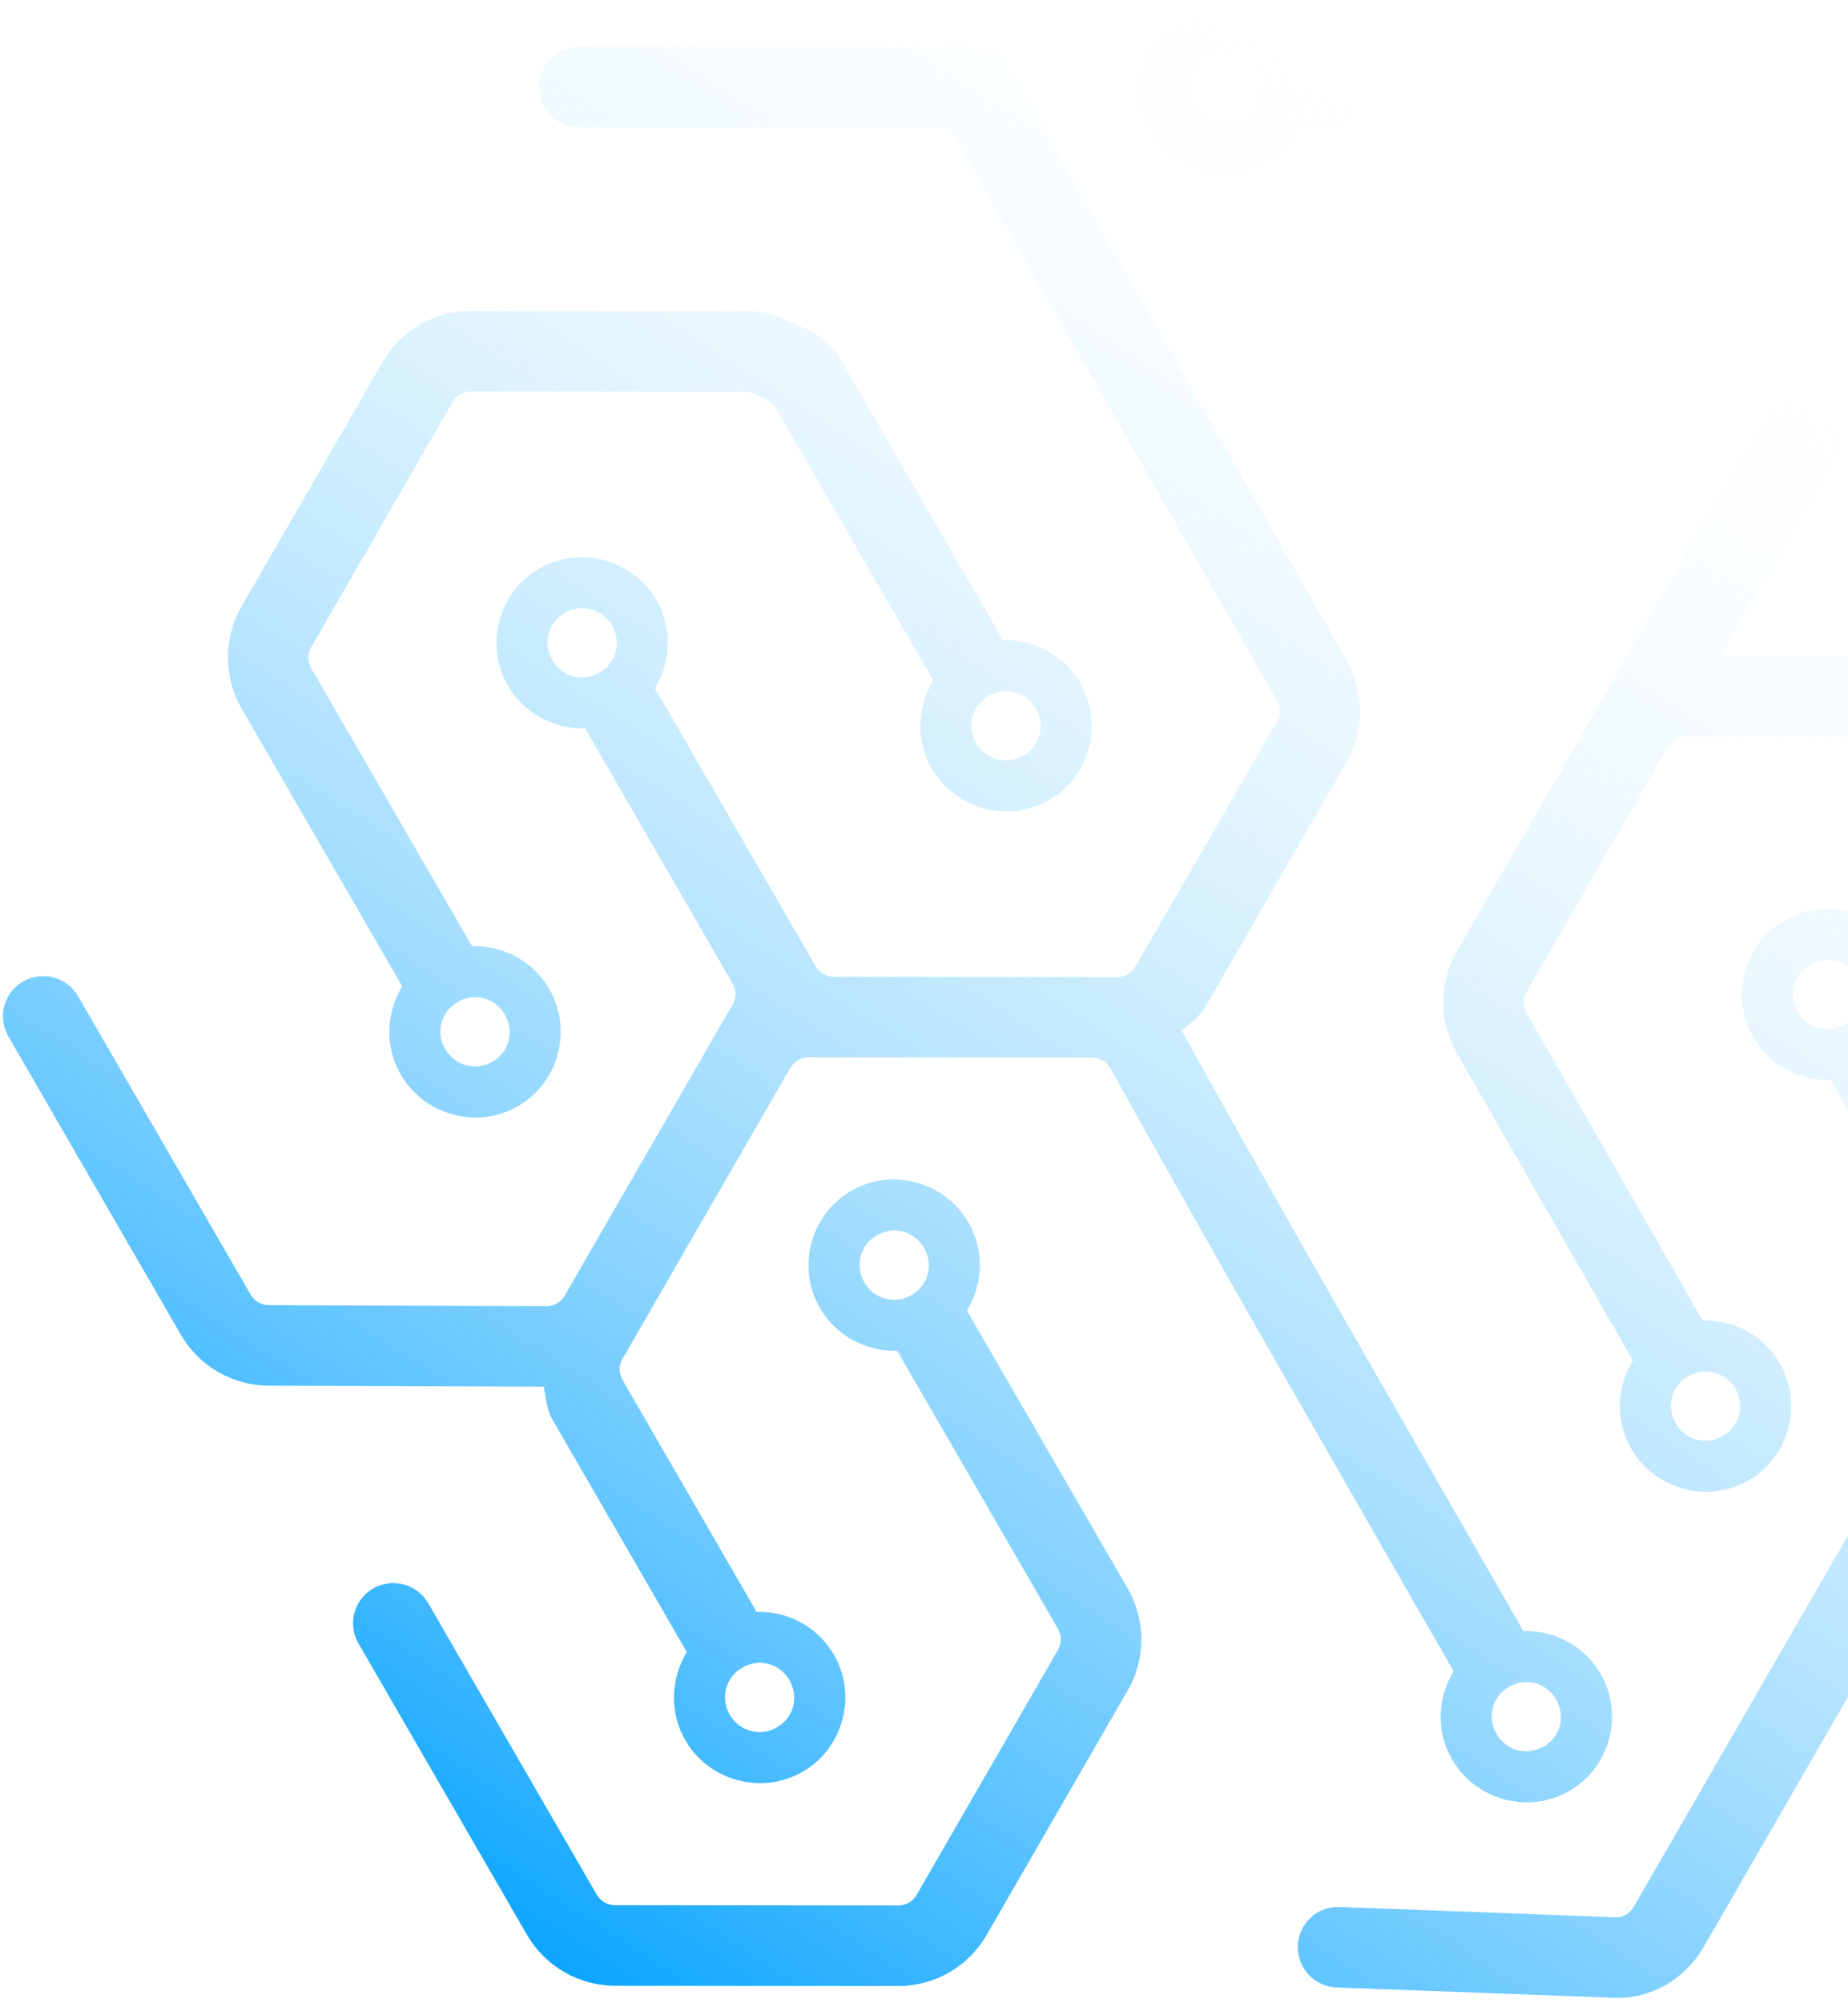 <svg width="252" height="273" viewBox="0 0 252 273" fill="none" xmlns="http://www.w3.org/2000/svg">
<path fill-rule="evenodd" clip-rule="evenodd" d="M228.089 8.447C226.001 7.245 223.603 6.596 221.14 6.594L177.365 6.546C176.816 5.528 176.124 4.598 175.311 3.786C173.186 1.664 170.259 0.344 167.049 0.341C160.629 0.335 155.354 5.603 155.36 12.016C155.366 18.43 160.656 23.712 167.076 23.718C171.516 23.722 175.401 21.202 177.376 17.527L221.152 17.569C222.212 17.57 223.152 18.124 223.621 18.962L242.009 51.588C242.558 52.562 242.546 53.642 242.038 54.522L217.93 96.278L198.652 129.668C196.178 133.952 196.212 139.238 198.656 143.504L222.662 185.422C220.463 188.972 220.222 193.604 222.448 197.451C225.664 203.009 232.879 204.944 238.437 201.743C243.994 198.541 245.916 191.34 242.7 185.783C241.093 183.004 238.487 181.127 235.587 180.349C234.481 180.051 233.331 179.918 232.178 179.95L208.193 138.067C207.661 137.138 207.658 136.056 208.173 135.165L227.351 101.946C227.386 101.89 227.419 101.832 227.451 101.774C227.969 100.876 228.913 100.335 229.952 100.336L268.576 100.379C269.615 100.38 270.548 100.919 271.068 101.818L294.051 141.526C295.572 144.154 298.936 145.056 301.563 143.541C304.185 142.027 305.079 138.675 303.561 136.051L280.589 96.338C278.111 92.056 273.508 89.399 268.561 89.394L234.615 89.366L251.559 60.018C254.039 55.722 253.969 50.455 251.579 46.214L233.19 13.588C231.955 11.398 230.178 9.647 228.089 8.447ZM169.708 8.118C169.96 8.281 170.191 8.476 170.402 8.687C171.25 9.534 171.766 10.716 171.768 12.035C171.77 14.674 169.71 16.736 167.069 16.734C164.428 16.731 162.36 14.663 162.357 12.025C162.354 9.387 164.416 7.322 167.057 7.325C168.047 7.326 168.957 7.616 169.708 8.118ZM135.325 7.105C134.524 6.671 133.629 6.443 132.719 6.441L78.991 6.392C75.96 6.393 73.507 8.846 73.509 11.873C73.512 14.902 75.97 17.358 79.002 17.364L129.535 17.415L174.102 95.42C174.636 96.355 174.635 97.432 174.122 98.322L154.84 131.719C154.321 132.617 153.388 133.156 152.349 133.155L148.968 133.149C148.944 133.149 148.921 133.133 148.895 133.132L113.696 133.103C112.67 133.091 111.737 132.564 111.222 131.674L109.406 128.534L90.06 95.099L89.302 93.788C91.495 90.238 91.733 85.608 89.509 81.766C87.901 78.987 85.294 77.119 82.394 76.34C79.493 75.561 76.302 75.874 73.524 77.474C67.966 80.675 66.036 87.875 69.252 93.432C71.475 97.274 75.611 99.385 79.788 99.267L80.545 100.573L80.548 100.585L99.897 134.014C100.418 134.913 100.421 136 99.903 136.898L77.003 176.562C76.482 177.464 75.539 178.006 74.519 178.003L36.69 177.866C35.633 177.862 34.698 177.321 34.179 176.427C11.736 137.641 34.178 176.426 10.649 135.765C9.13 133.142 5.774 132.239 3.149 133.747C0.521 135.258 -0.379 138.614 1.139 141.242C24.668 181.902 2.226 143.116 24.67 181.902C27.15 186.188 31.745 188.824 36.673 188.843L74.155 188.975C74.435 190.533 74.564 192.132 75.38 193.542L93.663 225.147C91.472 228.697 91.236 233.328 93.459 237.169C96.675 242.726 103.888 244.66 109.445 241.459C115.003 238.258 116.932 231.06 113.716 225.503C112.108 222.724 109.496 220.844 106.596 220.065C105.485 219.767 104.332 219.631 103.175 219.664L84.89 188.061C84.37 187.162 84.366 186.075 84.885 185.177L107.785 145.513C108.303 144.615 109.248 144.072 110.286 144.073L113.676 144.076C113.695 144.073 113.714 144.094 113.735 144.092L148.936 144.131C149.958 144.146 150.889 144.668 151.402 145.555C166.725 173.17 182.564 200.44 198.221 227.759C196.027 231.308 195.789 235.935 198.013 239.778C201.229 245.336 208.44 247.278 213.997 244.077C219.554 240.875 221.481 233.667 218.265 228.11C216.657 225.331 214.048 223.461 211.148 222.682C210.039 222.385 208.887 222.251 207.733 222.283C192.101 195.006 176.339 167.851 161.128 140.443C162.289 139.445 163.574 138.581 164.361 137.218L183.644 103.818C186.119 99.532 186.083 94.249 183.647 89.987L137.492 9.213C136.981 8.322 136.229 7.592 135.325 7.105ZM255.333 125.59C254.363 125.002 253.317 124.556 252.229 124.264C249.329 123.485 246.139 123.801 243.36 125.401C237.803 128.602 235.874 135.8 239.09 141.357C241.312 145.198 245.447 147.306 249.624 147.188L267.917 178.795C268.437 179.695 268.439 180.781 267.92 181.679L245.02 221.343L222.793 259.842C222.242 260.795 221.279 261.315 220.494 261.286L182.657 259.878C179.626 259.767 177.084 262.132 176.977 265.159C176.869 268.188 179.237 270.736 182.269 270.851L220.11 272.252C225.307 272.445 229.878 269.561 232.315 265.34L254.543 226.841L277.443 187.177C277.92 186.345 278.171 185.402 278.169 184.443C279.367 180.75 279.414 176.755 277.425 173.318L259.14 141.709C261.333 138.16 261.57 133.534 259.347 129.691C258.342 127.955 256.946 126.572 255.333 125.59ZM110.619 45.175C109.746 44.696 108.893 44.357 108.128 44.016C106.086 43.108 104.302 42.615 104.302 42.615C103.824 42.481 103.329 42.415 102.833 42.414C89.958 42.402 77.08 42.389 64.206 42.376C59.258 42.371 54.671 45.017 52.201 49.295L32.923 82.685C30.454 86.962 30.456 92.258 32.934 96.54L54.858 134.431C52.664 137.98 52.428 142.608 54.652 146.451C57.868 152.009 65.081 153.943 70.638 150.742C76.196 147.541 78.118 140.339 74.902 134.782C73.294 132.003 70.691 130.128 67.791 129.349C66.681 129.05 65.528 128.918 64.372 128.952L42.442 91.064C41.921 90.165 41.926 89.08 42.444 88.182L61.722 54.792C62.241 53.894 63.177 53.349 64.216 53.35C76.784 53.362 89.354 53.377 101.923 53.389C102.276 53.498 102.754 53.627 103.678 54.038C104.892 54.578 105.874 55.759 105.339 54.836L127.268 92.72C125.071 96.268 124.832 100.894 127.056 104.737C130.272 110.295 137.488 112.24 143.046 109.038C148.603 105.837 150.529 98.629 147.313 93.072C145.705 90.293 143.096 88.423 140.196 87.644C139.086 87.346 137.933 87.212 136.777 87.245L114.853 49.354C113.836 47.597 112.667 46.489 111.496 45.707C111.202 45.512 110.91 45.336 110.619 45.175ZM251.28 131.283C252.091 131.679 252.799 132.32 253.295 133.177C254.617 135.463 253.861 138.279 251.575 139.596C249.289 140.912 246.47 140.161 245.147 137.875C243.824 135.589 244.576 132.769 246.862 131.452C248.005 130.793 249.282 130.655 250.439 130.966C250.728 131.044 251.009 131.15 251.28 131.283ZM139.246 94.662C140.056 95.062 140.761 95.706 141.257 96.564C142.58 98.85 141.827 101.66 139.541 102.977C137.255 104.294 134.43 103.537 133.107 101.251C131.784 98.965 132.543 96.148 134.829 94.832C135.972 94.173 137.249 94.035 138.406 94.346C138.695 94.423 138.976 94.529 139.246 94.662ZM81.443 83.36C82.254 83.757 82.962 84.397 83.458 85.254C84.781 87.54 84.024 90.356 81.738 91.673C79.452 92.99 76.626 92.234 75.303 89.948C73.981 87.662 74.738 84.845 77.024 83.528C78.167 82.87 79.445 82.732 80.602 83.043C80.891 83.121 81.172 83.228 81.443 83.36ZM234.635 187.371C235.446 187.768 236.154 188.408 236.65 189.265C237.973 191.551 237.222 194.372 234.936 195.689C232.65 197.006 229.825 196.249 228.502 193.963C227.18 191.677 227.93 188.856 230.216 187.539C231.359 186.88 232.637 186.743 233.794 187.054C234.084 187.132 234.364 187.238 234.635 187.371ZM128.049 162.479C127.08 161.891 126.036 161.442 124.948 161.149C122.048 160.371 118.856 160.685 116.077 162.285C110.52 165.487 108.594 172.695 111.809 178.252C114.033 182.095 118.169 184.204 122.346 184.082L144.27 221.97C144.79 222.869 144.79 223.947 144.271 224.845C137.845 235.977 131.42 247.105 124.993 258.236C124.475 259.134 123.537 259.68 122.499 259.679L83.871 259.641C82.833 259.64 81.893 259.098 81.373 258.198L58.393 218.484C56.872 215.861 53.513 214.961 50.889 216.473C48.261 217.984 47.362 221.338 48.88 223.966L71.864 263.676C74.342 267.958 78.936 270.611 83.883 270.616L122.512 270.652C127.459 270.657 132.047 268.011 134.516 263.734C140.943 252.603 147.367 241.474 153.794 230.343C156.263 226.066 156.261 220.77 153.783 216.488L131.854 178.602C134.048 175.053 134.283 170.426 132.06 166.583C131.055 164.846 129.662 163.463 128.049 162.479ZM123.997 168.169C124.807 168.569 125.513 169.212 126.009 170.069C127.332 172.355 126.58 175.175 124.294 176.492C122.008 177.809 119.188 177.046 117.865 174.76C116.543 172.474 117.292 169.654 119.578 168.338C120.721 167.679 122 167.542 123.157 167.853C123.446 167.93 123.727 168.036 123.997 168.169ZM66.84 136.368C67.65 136.768 68.356 137.411 68.852 138.268C70.175 140.554 69.422 143.374 67.136 144.691C64.85 146.008 62.027 145.252 60.704 142.966C59.381 140.68 60.132 137.859 62.418 136.542C63.561 135.883 64.842 135.741 65.999 136.052C66.288 136.13 66.57 136.235 66.84 136.368ZM210.195 229.702C211.005 230.101 211.711 230.744 212.207 231.601C213.53 233.887 212.779 236.709 210.493 238.026C208.207 239.342 205.386 238.579 204.063 236.293C202.741 234.007 203.49 231.187 205.776 229.87C206.919 229.212 208.197 229.075 209.354 229.385C209.644 229.463 209.925 229.568 210.195 229.702ZM105.646 227.08C106.456 227.48 107.161 228.124 107.657 228.982C108.98 231.267 108.229 234.086 105.943 235.403C103.657 236.72 100.835 235.958 99.512 233.672C98.189 231.386 98.944 228.576 101.23 227.259C102.373 226.601 103.649 226.453 104.806 226.764C105.095 226.841 105.376 226.947 105.646 227.08Z" fill="url(#paint0_linear_1853_742)"/>
<defs>
<linearGradient id="paint0_linear_1853_742" x1="77.5" y1="277.5" x2="233.462" y2="36.652" gradientUnits="userSpaceOnUse">
<stop stop-color="#00A1FF"/>
<stop offset="1" stop-color="#F7FDFD" stop-opacity="0"/>
</linearGradient>
</defs>
</svg>
